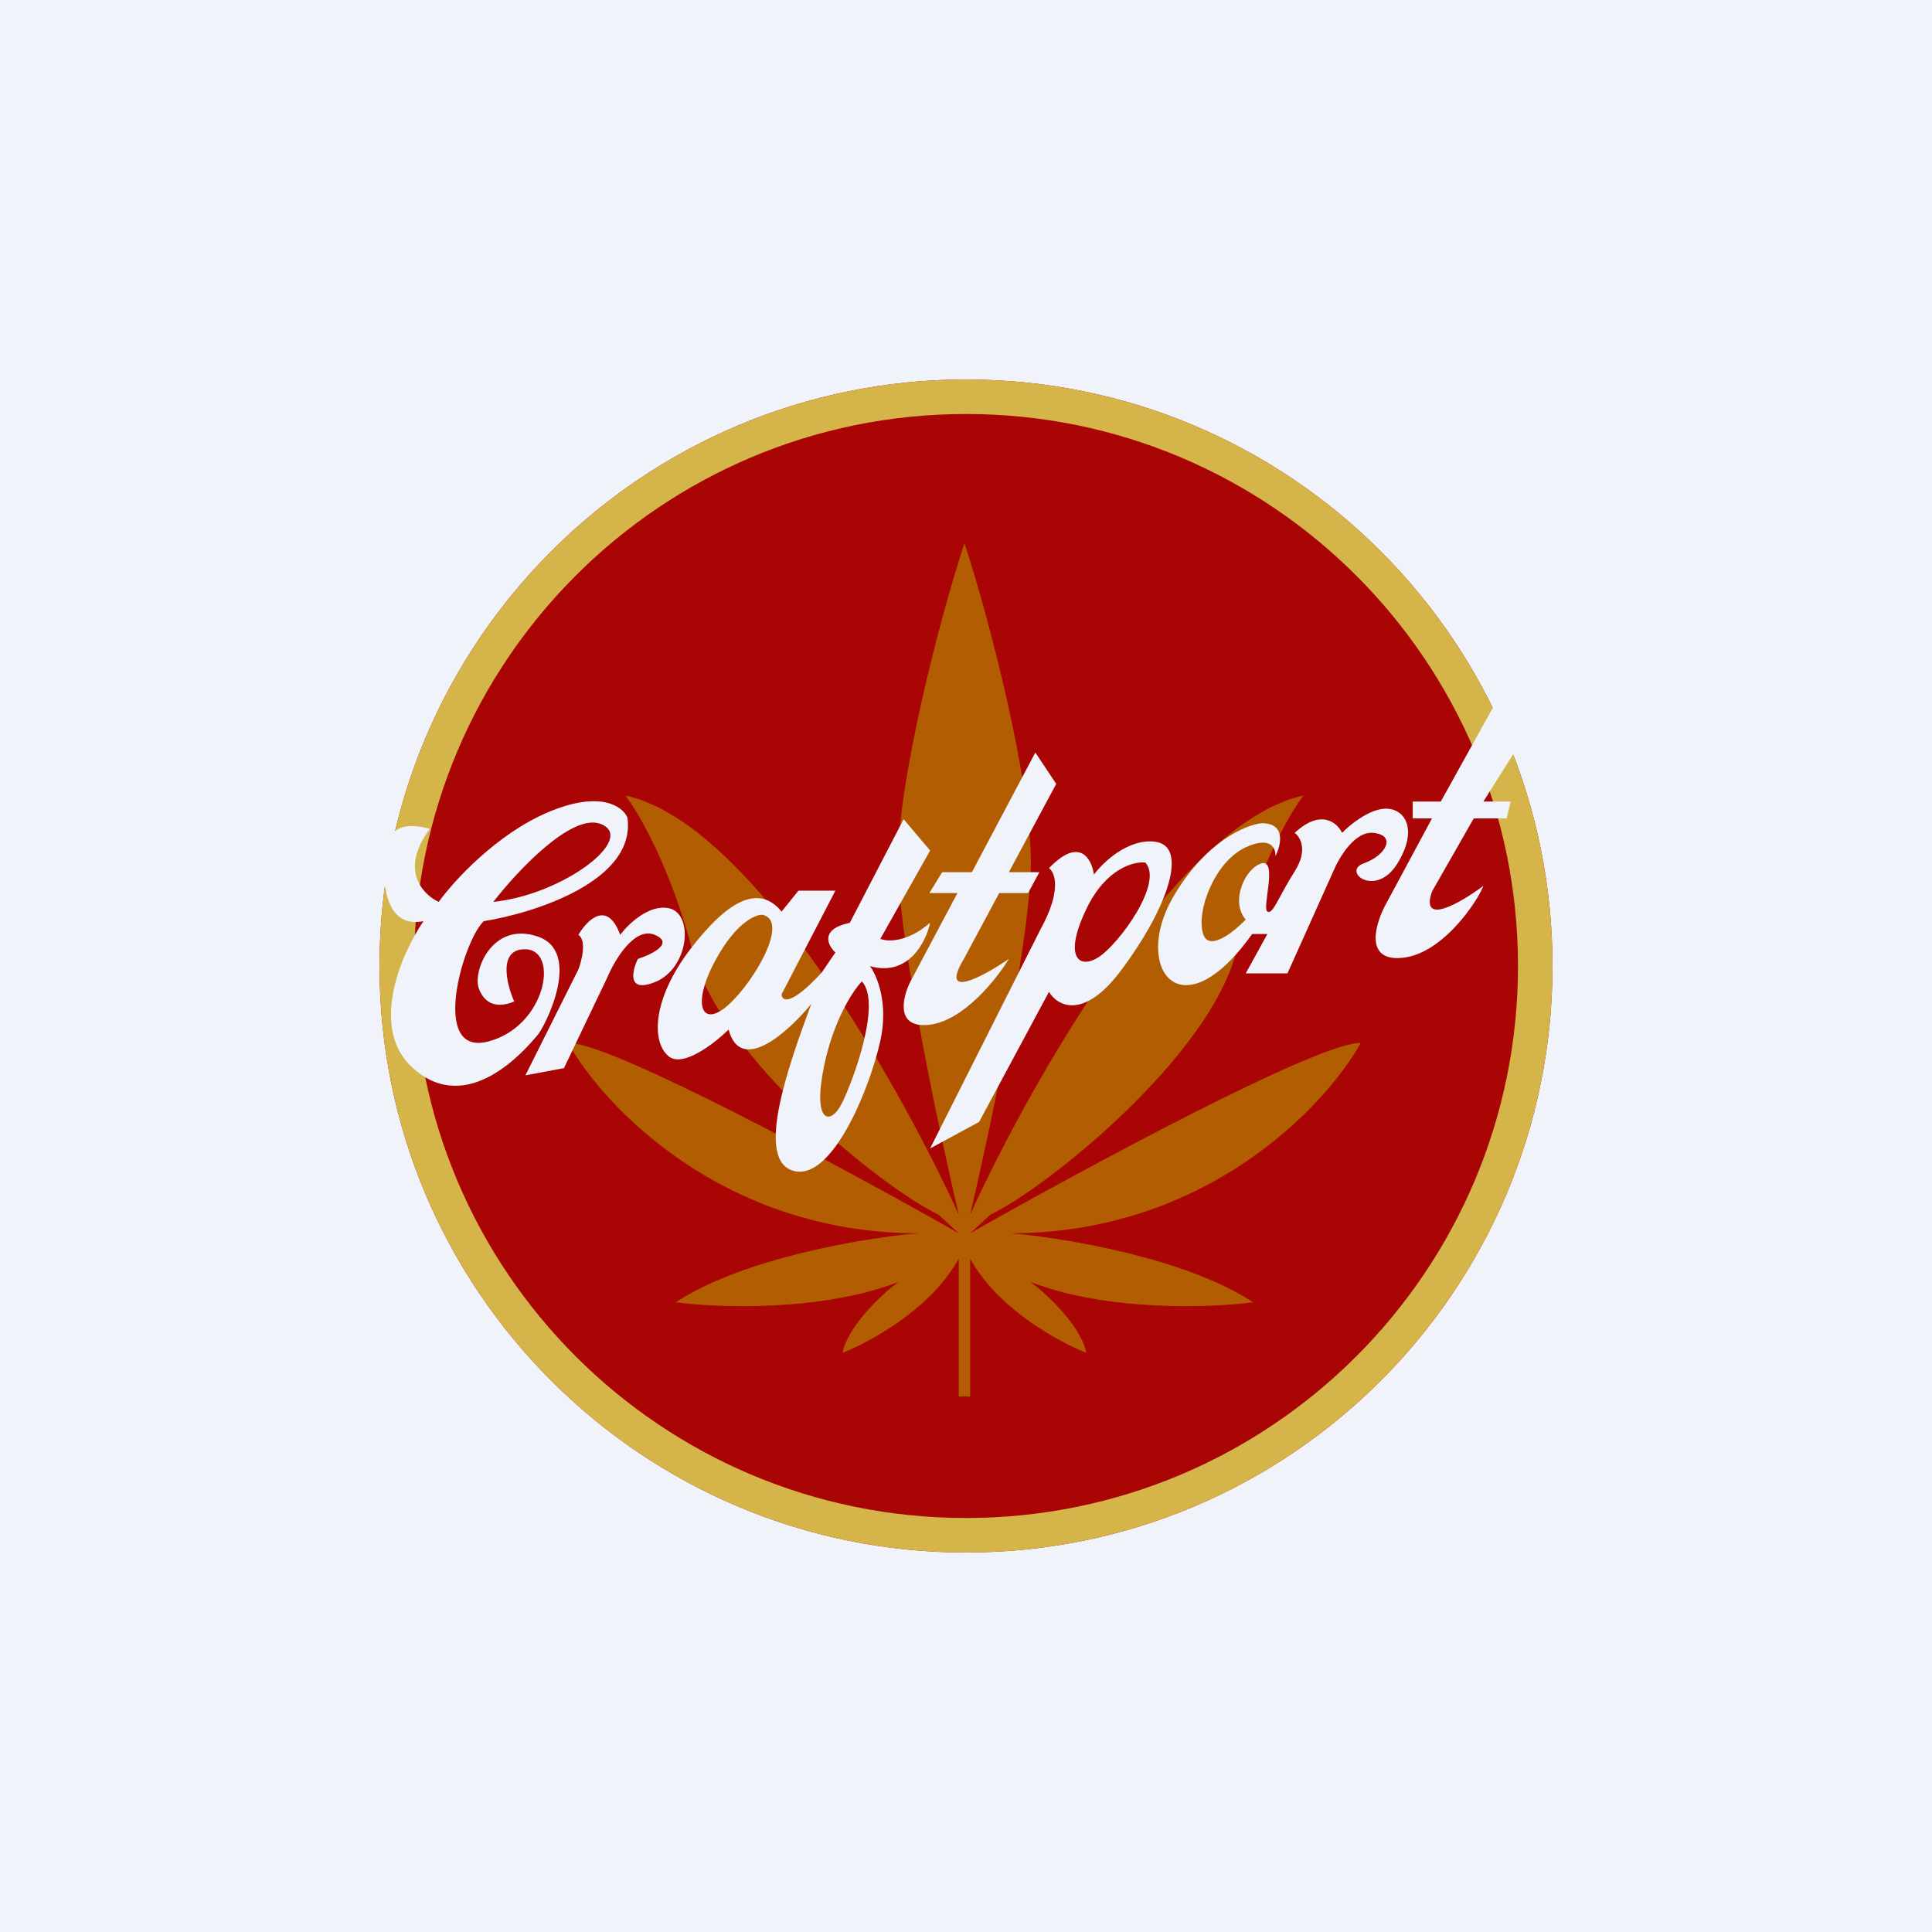<?xml version='1.0' encoding='utf-8'?>
<!-- by TradeStack -->
<svg width="56" height="56" viewBox="0 0 56 56" fill="none" xmlns="http://www.w3.org/2000/svg">
<rect width="56" height="56" fill="#F0F3FA" />
<path d="M45 28C45 37.389 37.389 45 28 45C18.611 45 11 37.389 11 28C11 18.611 18.611 11 28 11C37.389 11 45 18.611 45 28Z" fill="#A90504" />
<path fill-rule="evenodd" clip-rule="evenodd" d="M28 44C36.837 44 44 36.837 44 28C44 19.163 36.837 12 28 12C19.163 12 12 19.163 12 28C12 36.837 19.163 44 28 44ZM28 45C37.389 45 45 37.389 45 28C45 18.611 37.389 11 28 11C18.611 11 11 18.611 11 28C11 37.389 18.611 45 28 45Z" fill="#D5B449" />
<path fill-rule="evenodd" clip-rule="evenodd" d="M27.955 15.747C28.67 17.911 29.955 22.864 29.877 25.206C29.799 27.548 28.673 32.851 28.12 35.209C29.812 31.485 34.112 23.84 37.782 23.059C37.391 23.563 36.454 25.177 35.83 27.597C35.049 30.622 30.413 34.38 28.706 35.209L28.12 35.746C31.389 33.892 38.231 30.193 39.441 30.232C38.416 32.07 34.952 35.746 29.291 35.746C30.82 35.876 34.366 36.458 36.318 37.747C35.098 37.909 32.102 38.02 29.877 37.161C30.348 37.519 31.331 38.43 31.487 39.211C30.69 38.901 28.901 37.922 28.12 36.478V40.479H27.955V40.479H27.79V36.478C27.009 37.922 25.22 38.902 24.422 39.211C24.579 38.43 25.561 37.519 26.033 37.161C23.808 38.02 20.812 37.909 19.592 37.747C21.544 36.459 25.089 35.876 26.618 35.746C20.958 35.746 17.494 32.07 16.469 30.232C17.679 30.193 24.52 33.892 27.79 35.746L27.204 35.209C25.496 34.38 20.86 30.622 20.08 27.597C19.455 25.177 18.518 23.563 18.128 23.059C21.797 23.84 26.098 31.485 27.79 35.209C27.236 32.851 26.111 27.548 26.033 25.206C25.955 22.864 27.239 17.911 27.955 15.747V15.747Z" fill="#BFB702" fill-opacity="0.5" />
<path fill-rule="evenodd" clip-rule="evenodd" d="M12.46 24.024C11.824 23.854 11.059 23.829 11.115 25.226C11.171 26.622 11.747 26.802 12.274 26.701C11.63 27.647 10.673 29.829 11.995 30.983C13.56 32.35 15.188 30.46 15.534 30.058C15.553 30.036 15.568 30.018 15.579 30.006C15.789 29.773 16.906 27.585 15.579 27.143C14.253 26.701 13.694 28.167 13.88 28.656C14.066 29.145 14.462 29.215 14.904 29.028C14.679 28.516 14.43 27.497 15.23 27.515C16.231 27.539 15.812 29.773 14.136 30.192C12.46 30.611 13.415 27.283 14.02 26.701C15.517 26.46 18.447 25.523 18.186 23.698C18.054 23.38 17.413 22.902 15.905 23.535C14.397 24.169 13.151 25.537 12.716 26.142C12.259 25.933 11.567 25.216 12.46 24.024ZM14.299 26.142C14.99 25.25 16.58 23.549 17.418 23.885C18.465 24.303 16.324 25.933 14.299 26.142Z" fill="#F0F3FA" />
<path d="M16.766 28.097L15.229 31.169L16.347 30.96L17.604 28.33C17.819 27.817 18.396 26.853 18.977 27.096C19.557 27.34 18.893 27.663 18.488 27.795C18.317 28.152 18.176 28.786 18.977 28.47C19.977 28.074 20.117 26.491 19.396 26.328C18.819 26.198 18.209 26.786 17.976 27.096C17.604 26.072 17.014 26.67 16.766 27.096C17.008 27.264 16.866 27.834 16.766 28.097Z" fill="#F0F3FA" />
<path fill-rule="evenodd" clip-rule="evenodd" d="M24.214 25.816L22.655 28.819C22.662 29.02 22.906 29.177 23.818 28.19L24.214 27.608C23.989 27.399 23.758 26.933 24.633 26.747L26.192 23.745L26.96 24.653L25.517 27.213C25.719 27.298 26.29 27.325 26.96 26.747C26.844 27.298 26.332 28.321 25.215 28.004C25.416 28.268 25.759 29.07 25.517 30.169C25.215 31.542 24.121 34.242 23.004 33.939C21.887 33.637 22.817 30.983 23.516 29.098C22.864 29.897 21.472 31.165 21.119 29.843C20.707 30.246 19.782 30.965 19.373 30.611C18.861 30.169 18.931 28.912 20.025 27.492C21.119 26.072 22.003 25.63 22.655 26.422L23.143 25.816H24.214ZM22.096 26.515C21.887 26.507 21.323 26.757 20.746 27.818C20.024 29.145 20.35 29.82 21.119 29.121C21.887 28.423 22.887 26.677 22.096 26.515ZM24.982 28.446C24.734 28.702 24.167 29.55 23.888 30.89C23.539 32.566 24.074 32.636 24.4 31.984C24.726 31.332 25.564 29.075 24.982 28.446Z" fill="#F0F3FA" />
<path d="M28.171 25.281L30.01 21.813L30.615 22.721L29.242 25.281H30.126L29.8 25.886H28.962L27.938 27.795C27.212 29.005 28.505 28.299 29.242 27.795C28.885 28.384 27.924 29.591 26.937 29.703C25.951 29.815 26.154 28.927 26.379 28.47L27.752 25.886H26.937L27.31 25.281H28.171Z" fill="#F0F3FA" />
<path fill-rule="evenodd" clip-rule="evenodd" d="M30.405 25.165C30.583 25.289 30.782 25.821 30.149 26.957L26.96 33.288L28.38 32.52L30.405 28.749C30.645 29.152 31.401 29.591 32.499 28.121C33.873 26.282 34.454 24.513 33.477 24.397C32.695 24.303 31.972 24.994 31.708 25.351C31.646 24.901 31.298 24.234 30.405 25.165ZM33.198 25.002C32.864 24.963 32.057 25.174 31.498 26.328C30.8 27.771 31.289 28.121 31.871 27.725C32.453 27.329 33.733 25.584 33.198 25.002Z" fill="#F0F3FA" />
<path d="M33.99 26.026C34.921 24.406 36.1 23.908 36.573 23.861C37.281 23.861 37.132 24.497 36.969 24.816C36.984 24.59 36.834 24.224 36.108 24.559C35.2 24.979 34.665 26.422 34.874 27.073C35.042 27.595 35.766 27.011 36.108 26.654C35.642 26.119 36.108 25.141 36.573 25.025C37.039 24.909 36.573 26.328 36.736 26.422C36.899 26.515 37.039 26.026 37.527 25.258C37.918 24.643 37.69 24.257 37.527 24.141C38.291 23.433 38.761 23.846 38.901 24.141C39.11 23.923 39.645 23.48 40.111 23.442C40.693 23.396 41.135 24.001 40.507 25.025C39.878 26.049 38.877 25.258 39.529 25.025C40.181 24.792 40.483 24.21 39.808 24.141C39.268 24.085 38.807 24.862 38.645 25.258L37.318 28.214H36.108L36.736 27.073H36.294C34.222 29.983 32.826 28.051 33.99 26.026Z" fill="#F0F3FA" />
<path d="M41.763 23.233L43.415 20.254L43.951 21.72L42.996 23.233H43.788L43.671 23.722H42.717L41.507 25.84C41.153 26.864 42.352 26.158 42.996 25.677C42.833 26.119 41.763 27.748 40.529 27.771C39.542 27.79 39.885 26.724 40.18 26.189L41.507 23.722H40.948V23.233H41.763Z" fill="#F0F3FA" />
</svg>